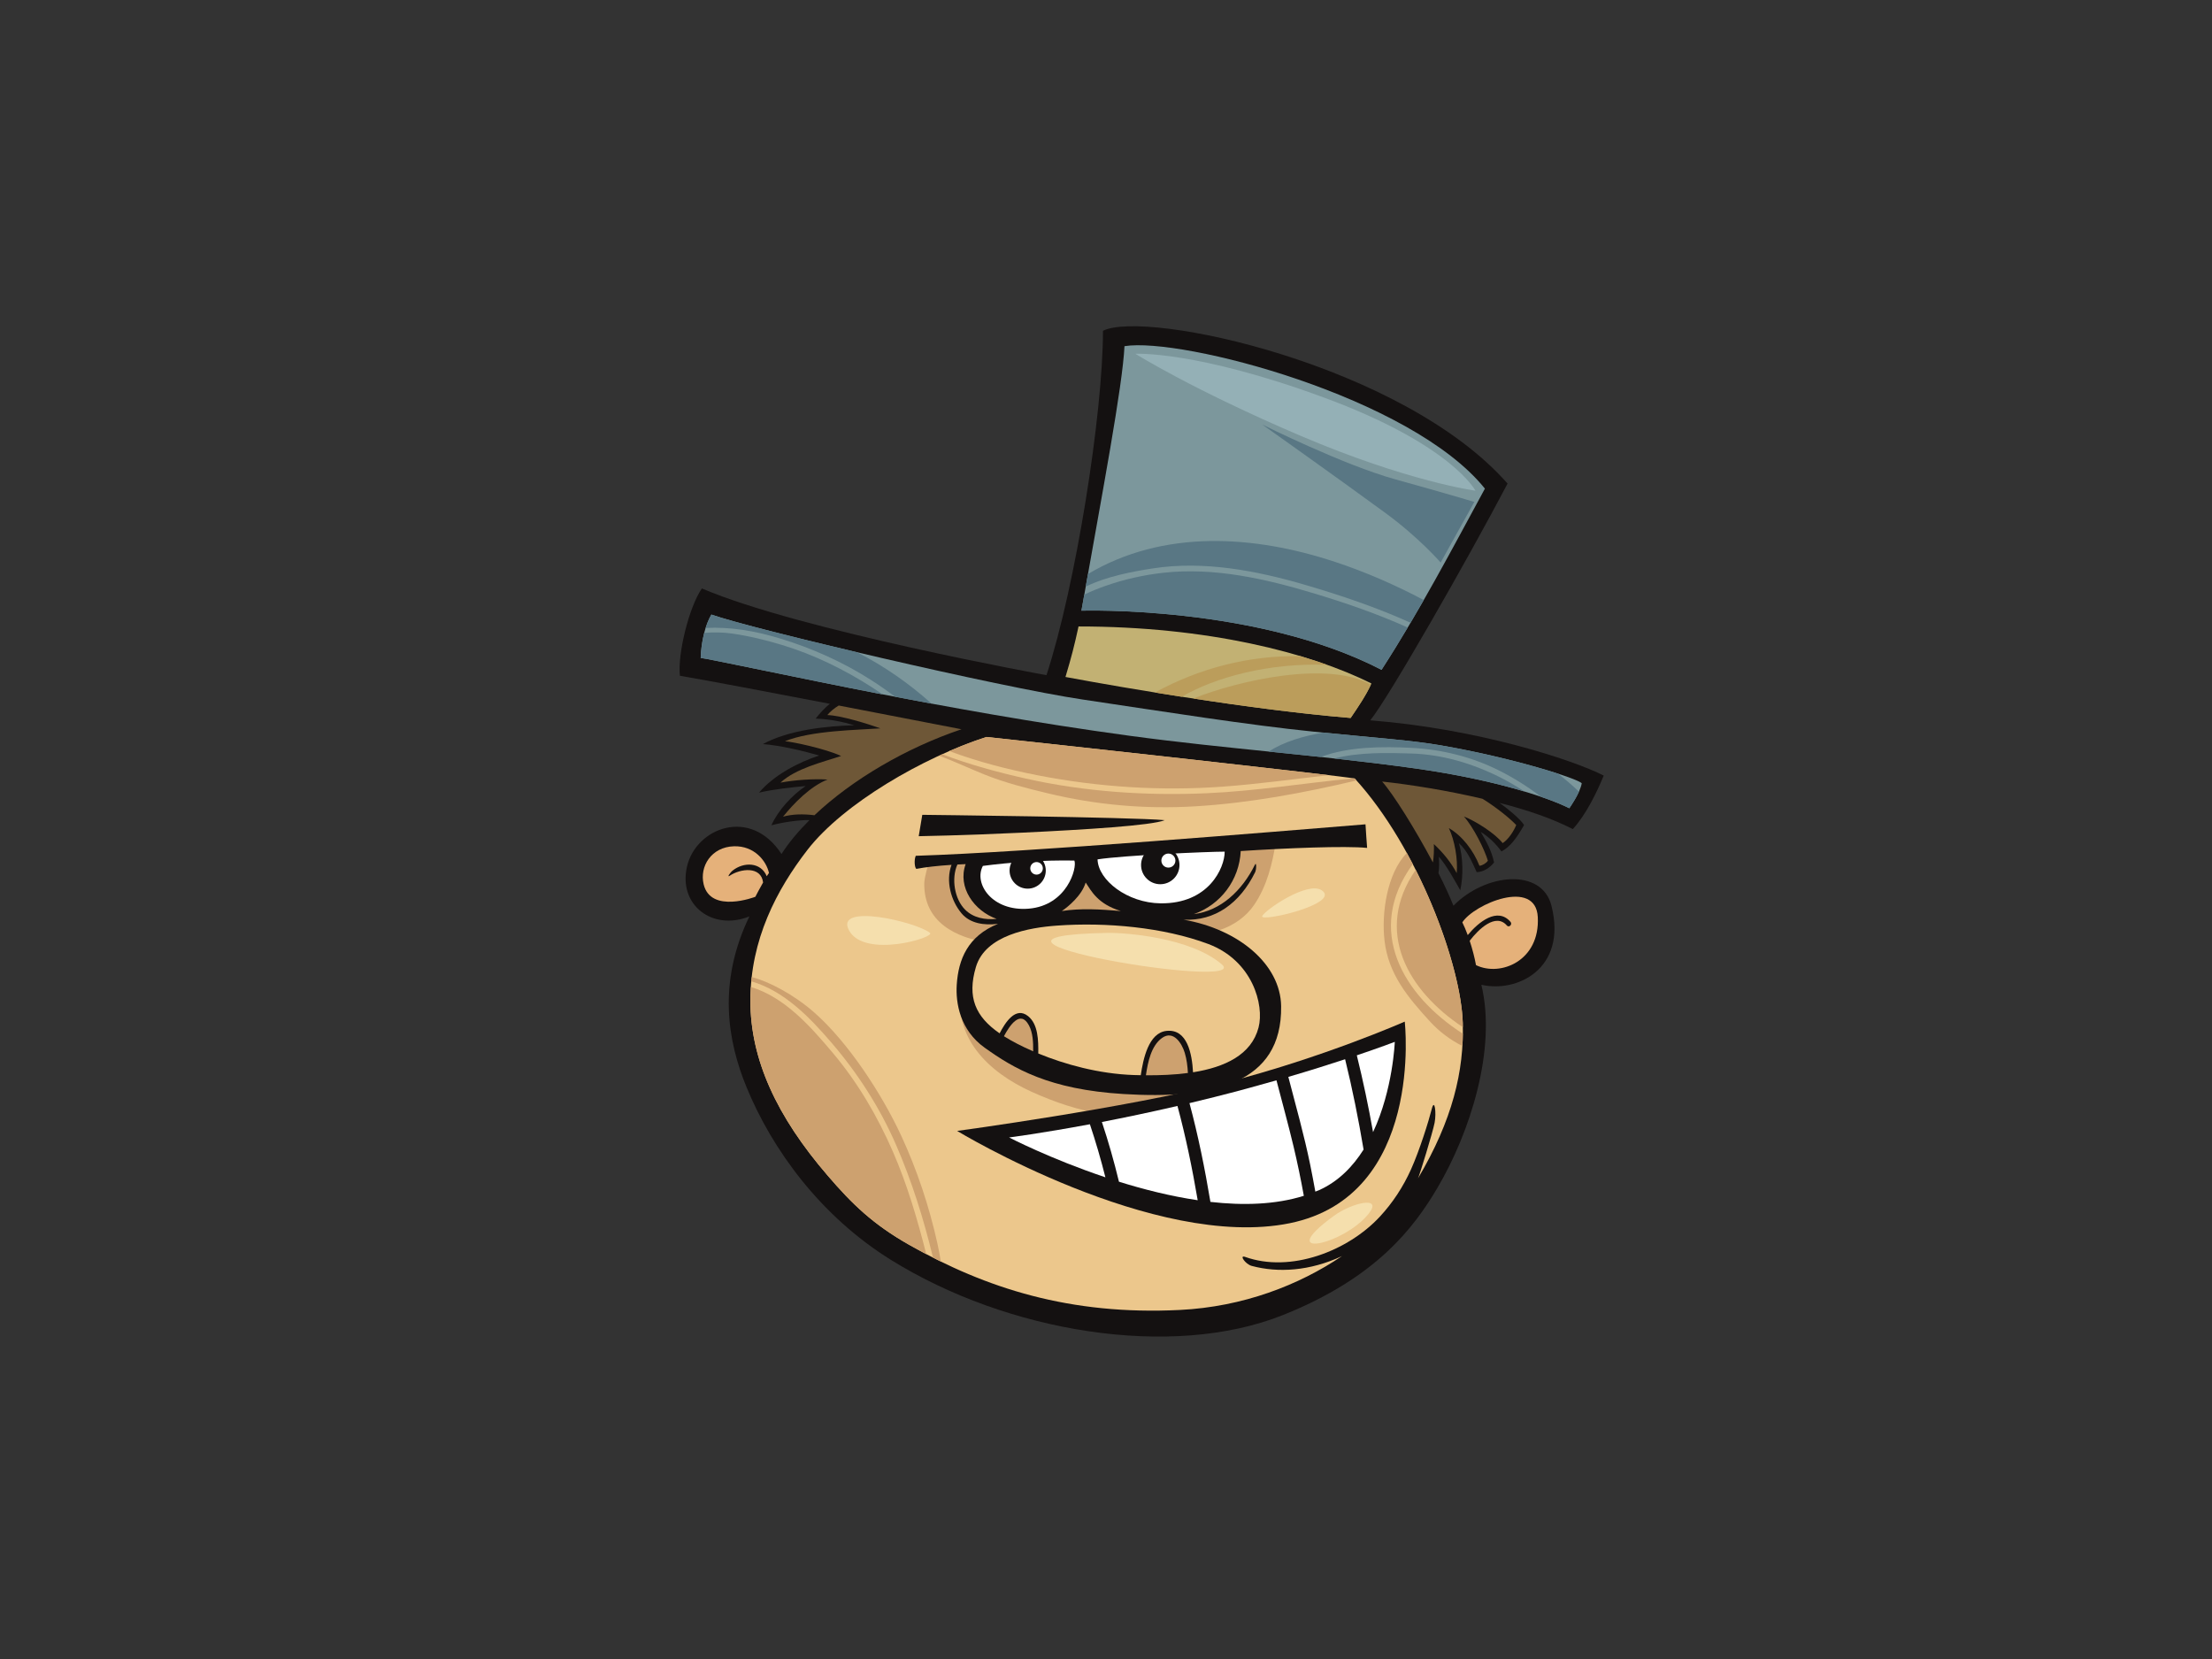 <?xml version="1.0" encoding="utf-8"?>
<!-- Generator: Adobe Illustrator 17.0.0, SVG Export Plug-In . SVG Version: 6.00 Build 0)  -->
<!DOCTYPE svg PUBLIC "-//W3C//DTD SVG 1.1//EN" "http://www.w3.org/Graphics/SVG/1.1/DTD/svg11.dtd">
<svg version="1.1" id="Layer_1" xmlns="http://www.w3.org/2000/svg" xmlns:xlink="http://www.w3.org/1999/xlink" x="0px" y="0px"
	 width="800px" height="600px" viewBox="0 0 800 600" enable-background="new 0 0 800 600" xml:space="preserve">
<rect x="0" y="0" width="800" height="600" fill="#333333" stroke="none"/>
<g>
	<path fill="#141111" d="M580.011,280.5c-11.384-5.802-45.768-16.974-84.442-19.98c6.619-8.092,35.14-58.016,49.664-85.628
		c-37.883-43.023-130.758-63.042-146.33-55.257c0,30.031-9.871,92.297-20.439,124.554c0,0-88.957-16.12-124.625-31.374
		c-4.725,6.875-8.81,23.853-7.948,31.586c10.575,1.799,32.742,6.011,54.219,10.139c-1.609,1.266-3.853,3.66-5.114,5.358
		c5.249,0.172,10.013,1.199,13.996,2.407c-9.953,0.259-23.633,1.66-33.109,6.806c6.2,0.426,15.249,2.614,20.403,4.128
		c-7.637,2.484-16.507,7.182-21.782,13.432c5.079-1.206,12.128-1.968,16.882-2.394c-4.904,3.281-9.931,8.719-12.401,14.192
		c4.303-1.123,9.807-1.932,13.791-1.882c-4.015,4.006-7.473,8.125-10.143,12.277c-11.174-17.19-30.942-9.452-34.165,4.511
		c-3.225,13.969,9.239,23.421,22.56,18.052c-11.602,24.063-7.848,45.12-1.074,61.668c9.241,22.563,26.713,46.658,52.214,62.526
		c42.117,26.216,101.525,36.051,141.815,19.989c33.949-13.541,47.49-31.805,55.868-45.984c11.741-19.875,21.536-50.15,15.895-73.484
		c12.68,3.009,31.158-5.589,25.359-28.58c-3.468-13.738-23.849-11.816-35.453,0c-1.366-3.46-3.254-7.516-5.405-11.759
		c0.307-2.008,0.27-3.88,0.134-5.968c2.879,3.262,6.03,9.126,7.75,12.14c1.137-5.258,1.024-11.932-0.515-17.045
		c3.092,2.737,4.681,6.655,6.453,10.502c2.5-0.087,4.824-1.636,6.284-3.533c-0.983-4.424-2.606-7.19-4.818-11.018
		c2.783,1.66,5.465,4.288,7.488,7.058c3.187-1.719,5.425-4.734,8.179-9.552c-1.27-2.18-6.638-6.494-8.864-8.009
		c10.409,2.669,18.922,5.626,26.502,9.465C573.568,294.682,577.436,286.734,580.011,280.5z"/>
	<path fill="#7C979C" d="M406.687,125.196c20.578-3.334,103.723,18.351,130.349,51.524c-12.163,22.443-23.68,44.326-37.384,65.532
		c-45.249-23.432-108.538-21.397-108.538-21.397C398.902,176.92,405.949,139.917,406.687,125.196z"/>
	<path fill="#C2B173" d="M390.068,226.568c46.439-0.006,83.644,9.464,105.931,20.626c-1.937,4.299-4.71,8.307-7.52,12.467
		c-44.263-3.654-103.138-14.827-103.138-14.827C387.549,237.474,388.568,233.446,390.068,226.568z"/>
	<path fill="#BB9D5B" d="M417.677,250.449c3.109,0.506,6.351,1.025,9.724,1.549c12.144-7.107,31.692-12.36,52.551-11.546
		c-3.048-1.086-6.264-2.131-9.617-3.129C451.691,236.95,433.696,241.7,417.677,250.449z"/>
	<path fill="#BB9D5B" d="M431.555,252.635c18.038,2.746,38.716,5.521,56.924,7.027c2.713-4.02,5.38-7.905,7.308-12.041
		C480.227,238.782,447.853,246.112,431.555,252.635z"/>
	<path fill="#6E5737" d="M283.199,295.366c3.96-4.907,9.901-11.018,16.1-13.43c-4.999-0.343-11.984,0.156-17.045,1.118
		c5.704-5.182,14.778-7.265,21.955-9.641c-5.772-2.666-17.593-5.15-20.319-5.337c9.651-3.912,26.171-4.048,34.519-4.651
		c-4.74-1.699-14.216-4.645-19.199-4.821c1.17-1.377,2.534-2.471,4.132-3.443c18.627,3.587,35.677,6.912,44.399,8.588
		c-19.877,6.678-39.528,18.159-53.181,31.093C290.424,294.331,286.555,294.419,283.199,295.366z"/>
	<path fill="#E5B17A" d="M254.485,319.821c-1.546-6.439,2.75-13.508,10.958-13.753c7.306-0.216,11.705,5.217,12.673,9.672
		c-0.156,0.156-0.446,0.588-0.801,1.161c-2.18-5.222-8.411-5.197-12.351-2.044c-0.934,0.746-2.095,2.563-1.098,1.888
		c3.896-2.634,11.402-3.597,12.119,2.416c-1.157,2.037-2.398,4.355-2.805,5.174C273.18,324.336,257.063,330.561,254.485,319.821z"/>
	<path fill="#E5B17A" d="M556.162,331.644c0.858,15.901-13.535,21.701-22.347,17.406c-0.479-2.639-1.286-5.777-2.28-8.803
		c3.142-4.148,9.414-10.21,13.445-5.525c0.782,0.91,2.095-0.41,1.317-1.317c-4.702-5.461-11.525,0-15.476,4.783
		c-0.604-1.649-1.259-3.229-1.949-4.609C533.169,326.917,555.4,317.557,556.162,331.644z"/>
	<path fill="#ECC78C" d="M529.035,369.972c0.501,17.407-3.716,35.097-16.194,56.19c0.595-1.244,5.3-16.516,6.004-20.103
		c0.699-3.593,0-9.115-1.051-4.907c-1.053,4.203-4.378,14.896-7.509,21.829c-2.829,6.271-6.566,11.984-11.228,17.021
		c-11.6,12.523-32.334,20.442-48.746,14.571c-2.268-0.811,0.092,2.639,2.387,3.258c9.461,2.539,20.941,1.928,32.661-3.553
		c-15.549,10.486-35.719,18.347-58.65,19.484c-39.7,1.981-70.163-7.827-97.899-23.557c-13.029-7.384-20.618-14.718-29.449-25.021
		c-18.407-21.353-27.979-41.964-27.979-63.312c0-22.088,9.561-40.172,20.619-54.474c12.978-16.791,41.988-33.554,64.761-40.862
		c29.389,3.154,127.631,13.959,133.219,15.037C512.973,306.718,528.442,349.266,529.035,369.972z"/>
	<path fill="#CDA16F" d="M375.265,280.391c21.992,4.308,44.758,5.739,67.114,4.1c12.762-0.938,25.456-2.712,38.175-4.148
		c-26.367-3.169-99.193-11.17-123.791-13.809c-4.311,1.38-8.841,3.106-13.448,5.106C353.741,275.53,364.643,278.31,375.265,280.391z
		"/>
	<path fill="#CDA16F" d="M356.112,280.14c7.384,2.971,15.09,4.903,22.815,6.766c17.5,4.219,35.212,5.784,53.192,4.72
		c19.813-1.178,39.229-4.831,58.48-9.358c-0.209-0.232-0.408-0.466-0.616-0.695c-0.12-0.019-0.29-0.051-0.489-0.079
		c-17.722,1.716-35.33,4.618-53.138,5.392c-21.749,0.947-43.999-0.515-65.276-5.289c-10.129-2.273-20.432-5.042-30.296-8.817
		c-0.376,0.166-0.747,0.346-1.121,0.522C345.214,275.393,350.584,277.92,356.112,280.14z"/>
	<path fill="#CDA16F" d="M300.567,376.922c9.597,11.141,17.597,23.584,23.478,37.078c5.696,13.069,10.036,26.918,13.38,40.809
		c0.951,0.483,1.889,0.977,2.847,1.444c-0.359-2.227-0.779-4.418-1.246-6.535c-2.935-13.285-7.39-26.698-13.122-39.049
		c-6.902-14.878-19.013-33.557-31.372-44.452c-7.374-6.506-16.645-11.364-22.663-12.833c-0.06,0.506-0.083,1.025-0.132,1.532
		C283.529,358.35,292.64,367.721,300.567,376.922z"/>
	<path fill="#CDA16F" d="M322.936,416.53c-5.576-12.79-12.666-24.954-21.673-35.648c-8.043-9.558-17.417-20.24-29.701-23.92
		c-0.107,1.616-0.179,3.248-0.179,4.91c0,21.349,9.572,41.959,27.979,63.312c8.831,10.303,16.42,17.637,29.449,25.021
		c2.041,1.158,4.1,2.275,6.176,3.361C331.813,441.009,328.102,428.382,322.936,416.53z"/>
	<path fill="#CDA16F" d="M529.052,371.484c-0.007-0.502-0.004-1.01-0.017-1.512c-0.373-13.059-6.665-34.798-17.028-55.382
		C496.661,336.837,509.26,358.383,529.052,371.484z"/>
	<path fill="#CDA16F" d="M510.949,312.524c-0.699-1.347-1.416-2.687-2.153-4.02c-7.221,7.406-9.218,21.895-8.059,31.736
		c1.409,11.999,8.304,20.323,16.379,29.14c3.553,3.884,7.523,6.755,11.765,8.913c0.092-1.483,0.16-2.965,0.176-4.442
		C507.471,360.028,493.472,336.498,510.949,312.524z"/>
	<path fill="#CDA16F" d="M407.373,355.87c-9.82-2.254-19.901-2.486-29.92-1.848c-5.173,0.333-10.332,0.815-15.485,1.337
		c-1.17,0.12-13.262,0.923-13.274,0.983c-0.144,0.571-0.613,0.762-1.067,0.704c-3.129,18.106,9.71,30.662,25.355,37.76
		c8.278,3.76,17.244,6.831,26.259,8.171c10.974,1.638,24.787,2.298,34.196-4.707C456.251,381.288,423.788,359.639,407.373,355.87z"
		/>
	<path fill="#CDA16F" d="M453.5,305.912c-4.132,1.829-9.033,1.716-13.458,1.692c-6.736-0.036-13.447,0.319-20.146,1.078
		c-8.224,0.931-16.359,2.754-24.622,3.285c-7.483,0.479-14.986,0.468-22.476,0.089c-7.424-0.376-14.687-0.862-22.104-0.323
		c-4.339,0.315-14.783,0.287-14.783,0.287s-1.616,5.197-1.639,7.473c-0.16,14.056,11.409,19.664,23.417,21.465
		c0.099-0.535,0.562-1.034,1.249-0.891c11.932,2.46,24.192,3.227,36.359,3.01c5.785-0.104,11.569-0.356,17.334-0.869
		c2.869-0.26,7.027,0.751,9.285-1.656c0.722-0.772,1.582-2.172,2.642-2.516c5.413-1.74,10.991,0.215,16.425-1.605
		c5.121-1.722,9.664-4.791,12.706-9.329c4.572-6.822,6.5-14.77,7.76-22.779c-2.642,0.532-5.286,1.061-7.932,1.589
		C453.513,305.912,453.503,305.909,453.5,305.912z"/>
	<path fill="#6E5737" d="M548.366,298.383c-0.862,2.155-2.846,5.249-4.91,6.543c-2.703-3.498-9.77-7.965-14.032-9.645
		c3.44,3.789,7.489,11.964,8.694,16.015c-0.691,0.947-1.979,1.721-3.046,1.825c-2.208-5.616-6.331-10.914-11.074-13.62
		c2.07,4.302,3.314,11.249,2.843,16.27c-2.072-3.892-4.954-7.429-8.268-10.502c0.089,1.891,0,4.818-0.348,6.642
		c-6.41-12.084-14.343-24.734-18.362-29.256c10.566,1.153,23.628,3.252,36.254,6.223
		C538.402,290.184,544.832,294.678,548.366,298.383z"/>
	<path fill="#7C979C" d="M512.103,277.953c-34.75-4.887-68.75-7.122-103.557-11.849c-34.81-4.725-66.569-10.575-91.516-15.389
		c-24.941-4.81-62.15-12.762-63.62-12.762c0.212-6.228,1.718-12.032,3.867-15.684c15.255,5.372,103.996,26.214,134.295,30.725
		c30.3,4.515,59.948,9.238,83.372,11.6c23.418,2.364,35.255,3.098,45.98,4.941c26.211,4.512,49.637,12.032,51.137,13.754
		c-0.642,3.651-4.509,9.026-4.509,9.026C561.321,289.098,542.411,282.22,512.103,277.953z"/>
	<path fill="#597784" d="M482.888,203.23c-29.564-9.78-62.195-11.815-89.415,4.375c-0.272,1.517-0.539,3.022-0.815,4.559
		c7.729-3.793,17.31-5.516,24.316-6.599c18.387-2.835,37.529,0.807,55.164,5.993c12.77,3.756,25.716,8.098,38.003,13.671
		c1.613-2.73,3.178-5.48,4.751-8.231C504.57,211.53,493.864,206.863,482.888,203.23z"/>
	<path fill="#597784" d="M475.128,214.579c-17.417-5.246-35.954-9.452-54.255-7.444c-7.168,0.791-14.354,2.375-21.164,4.797
		c-2.471,0.88-5.094,1.882-7.569,3.148c-0.34,1.911-0.684,3.836-1.027,5.775c0,0,63.289-2.035,108.538,21.397
		c3.274-5.062,6.412-10.163,9.474-15.3C498.09,221.972,486.534,218.017,475.128,214.579z"/>
	<path fill="#597784" d="M315.407,248.599c-10.129-6.487-21.023-11.841-32.551-15.326c-5.913-1.783-11.948-3.265-18.066-4.138
		c-3.431-0.489-6.781-0.52-10.1-0.24c-0.712,2.75-1.17,5.844-1.279,9.057c1.47,0,38.678,7.952,63.62,12.762
		c0.715,0.14,1.457,0.28,2.188,0.423C317.96,250.268,316.691,249.422,315.407,248.599z"/>
	<path fill="#597784" d="M309.985,235.9c-24.391-5.741-45.891-11.233-52.707-13.631c-0.794,1.347-1.496,2.992-2.082,4.841
		c8.889-0.446,17.604,0.994,26.738,3.753c11.689,3.53,22.942,8.563,33.234,15.157c2.958,1.897,5.831,3.904,8.634,5.991
		c4.212,0.802,8.594,1.629,13.122,2.467C328.747,247.162,319.725,240.866,309.985,235.9z"/>
	<path fill="#597784" d="M563.487,279.809c-9.396-3.062-25.38-7.314-42.563-10.273c-10.163-1.748-21.333-2.499-42.387-4.581
		c-7.11,1.249-14.103,3.252-19.717,6.861c6.276,0.648,12.549,1.29,18.827,1.964c9.991-3.787,22.407-3.847,32.842-3.308
		c10.982,0.568,21.788,3.241,31.64,8.175c5.413,2.712,10.488,5.933,15.245,9.549c4.711,1.618,8.136,3.065,10.177,4.12
		c0,0,2.138-2.979,3.5-6.008C568.641,284.008,566.11,281.852,563.487,279.809z"/>
	<path fill="#597784" d="M542.398,281.062c-9.907-4.961-20.778-8.197-31.908-8.547c-8.806-0.275-19.018-0.515-27.908,1.801
		c9.804,1.081,19.628,2.247,29.521,3.637c16.546,2.331,29.668,5.436,39.209,8.298C548.449,284.354,545.484,282.607,542.398,281.062z
		"/>
	<path fill="#141111" d="M448.726,307.795c16.546-1.073,37.816-1.935,45.712-1.136c0,0-0.588-7.795-0.588-8.533
		c-31.801,2.58-121.616,10.096-162.657,11.386c-0.646,1.505-0.426,4.298,0.216,4.73c3.428-0.651,7.624-1.125,12.723-1.456
		c-2.155,5.804-0.252,12.913,3.624,17.544c3.086,3.684,8.212,4.402,13.194,3.789c-10.947,4.431-14.335,12.855-14.93,22.024
		c-0.43,6.65,1.197,16.414,10.099,22.773c10.528,7.521,23.255,15.119,50.28,16.759c31.799,1.935,57.367-3.437,56.938-31.796
		c-0.227-15.153-15.418-27.833-35.277-31.261c11.409,0.552,20.355-5.971,25.868-17.148c0.528-1.071,0.493-3.862-0.036-2.783
		c-4.627,9.376-12.347,16.715-22.117,17.91C441.441,327.186,448.207,318.33,448.726,307.795z"/>
	<path fill="#CDA16F" d="M405.361,329.485c-7.556-0.631-14.435-1.061-21.342,0c2.204-1.476,7.227-5.564,8.627-10.303
		C394.679,322.199,396.942,326.917,405.361,329.485z"/>
	<path fill="#CDA16F" d="M349.071,329.018c-3.886-3.86-5.07-11.314-2.815-16.356c0.965-0.047,1.959-0.1,2.985-0.139
		c-3.045,8.378,3.106,16.941,11.203,19.803C356.257,332.731,352.049,331.972,349.071,329.018z"/>
	<path fill="#FFFFFF" d="M355.474,313.166c9.667-1.29,22.131-2.148,33.089-1.932c1.074,2.577-2.612,16.258-16.545,17.4
		C358.911,329.712,352.036,319.613,355.474,313.166z"/>
	<path fill="#CDA16F" d="M363.094,374.758c1.975-3.733,5.904-9.753,9.026-3.94c1.457,2.707,1.572,6.18,1.54,9.408
		c-4.142-1.799-7.712-3.667-10.452-5.389C363.17,374.809,363.134,374.786,363.094,374.758z"/>
	<path fill="#CDA16F" d="M414.436,388.889c0.705-4.836,1.919-10.664,5.799-13.478c4.159-3.018,7.238,1.989,8.251,5.37
		c0.704,2.34,1.006,4.814,1.137,7.277C424.723,388.715,419.545,388.928,414.436,388.889z"/>
	<path fill="#ECC78C" d="M436.922,341.381c16.117,6.015,20.37,22.097,18.251,30.23c-2.563,9.857-12.167,14.364-23.696,16.197
		c-0.363-6.599-2.035-15.79-9.601-14.971c-6.498,0.702-8.43,10.165-9.301,16.024c-0.844-0.016-1.689-0.031-2.524-0.06
		c-12.624-0.422-24.957-3.852-34.545-7.796c0.054-4.687-0.024-10.571-3.681-13.508c-4.538-3.646-8.304,2.376-10.299,6.227
		c-8.75-6.04-11.816-13.053-8.58-23.98c3.438-11.603,19.378-14.268,29.269-14.986C400.052,333.469,420.806,335.365,436.922,341.381z
		"/>
	<path fill="#FFFFFF" d="M419.72,326.701c-12.031-0.146-22.559-8.378-22.779-15.9c9.565-1.472,40.097-2.795,45.984-2.795
		C442.926,313.9,437.125,326.917,419.72,326.701z"/>
	<path fill="#141111" d="M421.225,296.623c-12.079-1.11-87.667-1.932-87.667-1.932l-1.29,7.733c0,0,15.921-0.256,37.606-1.29
		C392.431,300.059,416.711,298.555,421.225,296.623z"/>
	<path fill="#141111" d="M378.22,314.846c0,3.616-2.931,6.548-6.543,6.548c-3.617,0-6.547-2.932-6.547-6.548
		c0-3.613,2.931-6.543,6.547-6.543C375.29,308.303,378.22,311.234,378.22,314.846z"/>
	<circle fill="#141111" cx="419.628" cy="312.843" r="6.946"/>
	<path fill="#FFFFFF" d="M377.155,314.048c0,1.257-1.02,2.271-2.273,2.271c-1.254,0-2.271-1.014-2.271-2.271
		c0-1.258,1.017-2.273,2.271-2.273C376.135,311.776,377.155,312.79,377.155,314.048z"/>
	<circle fill="#FFFFFF" cx="422.563" cy="311.241" r="2.539"/>
	<path fill="#141111" d="M346.164,409.017c0,0,61.174-8.284,96.703-17.366c35.526-9.08,65.18-22.171,65.18-22.171
		s7.212,63.045-41.672,72.929C417.488,452.293,346.164,409.017,346.164,409.017z"/>
	<path fill="#FFFFFF" d="M394.176,406.601c-17.82,3.318-29.222,4.776-29.222,4.776s14.851,7.716,34.827,14.411
		C398.156,419.327,396.291,412.926,394.176,406.601z"/>
	<path fill="#FFFFFF" d="M425.845,399.982c-9.96,2.304-19.215,4.232-27.33,5.797c2.364,7.118,4.416,14.324,6.171,21.6
		c8.946,2.792,18.694,5.25,28.478,6.699C431.205,422.578,428.842,411.101,425.845,399.982z"/>
	<path fill="#FFFFFF" d="M467.835,414.655c-1.915-8.036-4.116-15.97-6.183-23.94c-6.866,1.971-14.396,4.02-22.483,6.055
		c-3.049,0.769-6.041,1.493-8.983,2.195c3.133,11.648,5.566,23.669,7.577,35.717c11.849,1.344,23.557,1.01,33.784-2.205
		C470.467,426.505,469.244,420.557,467.835,414.655z"/>
	<path fill="#FFFFFF" d="M504.441,376.804c0,0-4.954,1.914-13.733,4.871c2.273,9.195,4.216,18.455,5.878,27.772
		C503.822,394.011,504.441,376.804,504.441,376.804z"/>
	<path fill="#FFFFFF" d="M486.478,383.086c-5.704,1.879-12.599,4.055-20.535,6.386c2.743,10.556,5.714,21.047,7.905,31.752
		c0.666,3.242,1.269,6.492,1.861,9.737c0.43-0.172,0.884-0.32,1.316-0.511c7.022-3.146,12.241-8.531,16.133-14.698
		C491.316,404.785,489.133,393.888,486.478,383.086z"/>
	<path fill="#94B0B6" d="M410.627,127.95c0,0,21.916-1.218,68.191,15.828c46.274,17.049,54.797,33.691,54.797,33.691
		s-24.355-3.244-63.319-19.887C431.325,140.941,410.627,127.95,410.627,127.95z"/>
	<path fill="#597784" d="M456.495,153.522c0,0,29.221,14.611,48.302,19.888c19.076,5.277,28.414,8.119,28.414,8.119l-12.178,21.921
		c0,0-7.713-8.93-19.888-17.86C484.296,173.23,456.495,153.522,456.495,153.522z"/>
	<path fill="#F5DFAD" d="M400.476,337.396c6.546-0.12,30.04,1.63,41.403,11.369C453.244,358.506,333.905,338.615,400.476,337.396z"
		/>
	<path fill="#F5DFAD" d="M482.471,439.687c6.374-4.635,17.753-7.393,12.582-0.811C486.122,450.241,460.147,455.923,482.471,439.687z
		"/>
	<path fill="#F5DFAD" d="M336.344,337.396c-5.114-4.087-34.908-10.958-29.225-0.809C312.8,346.734,338.372,339.021,336.344,337.396z
		"/>
	<path fill="#F5DFAD" d="M456.495,331.309c1.161-2.323,16.435-12.719,21.512-9.334C485.313,326.846,455.277,333.745,456.495,331.309
		z"/>
</g>
</svg>
